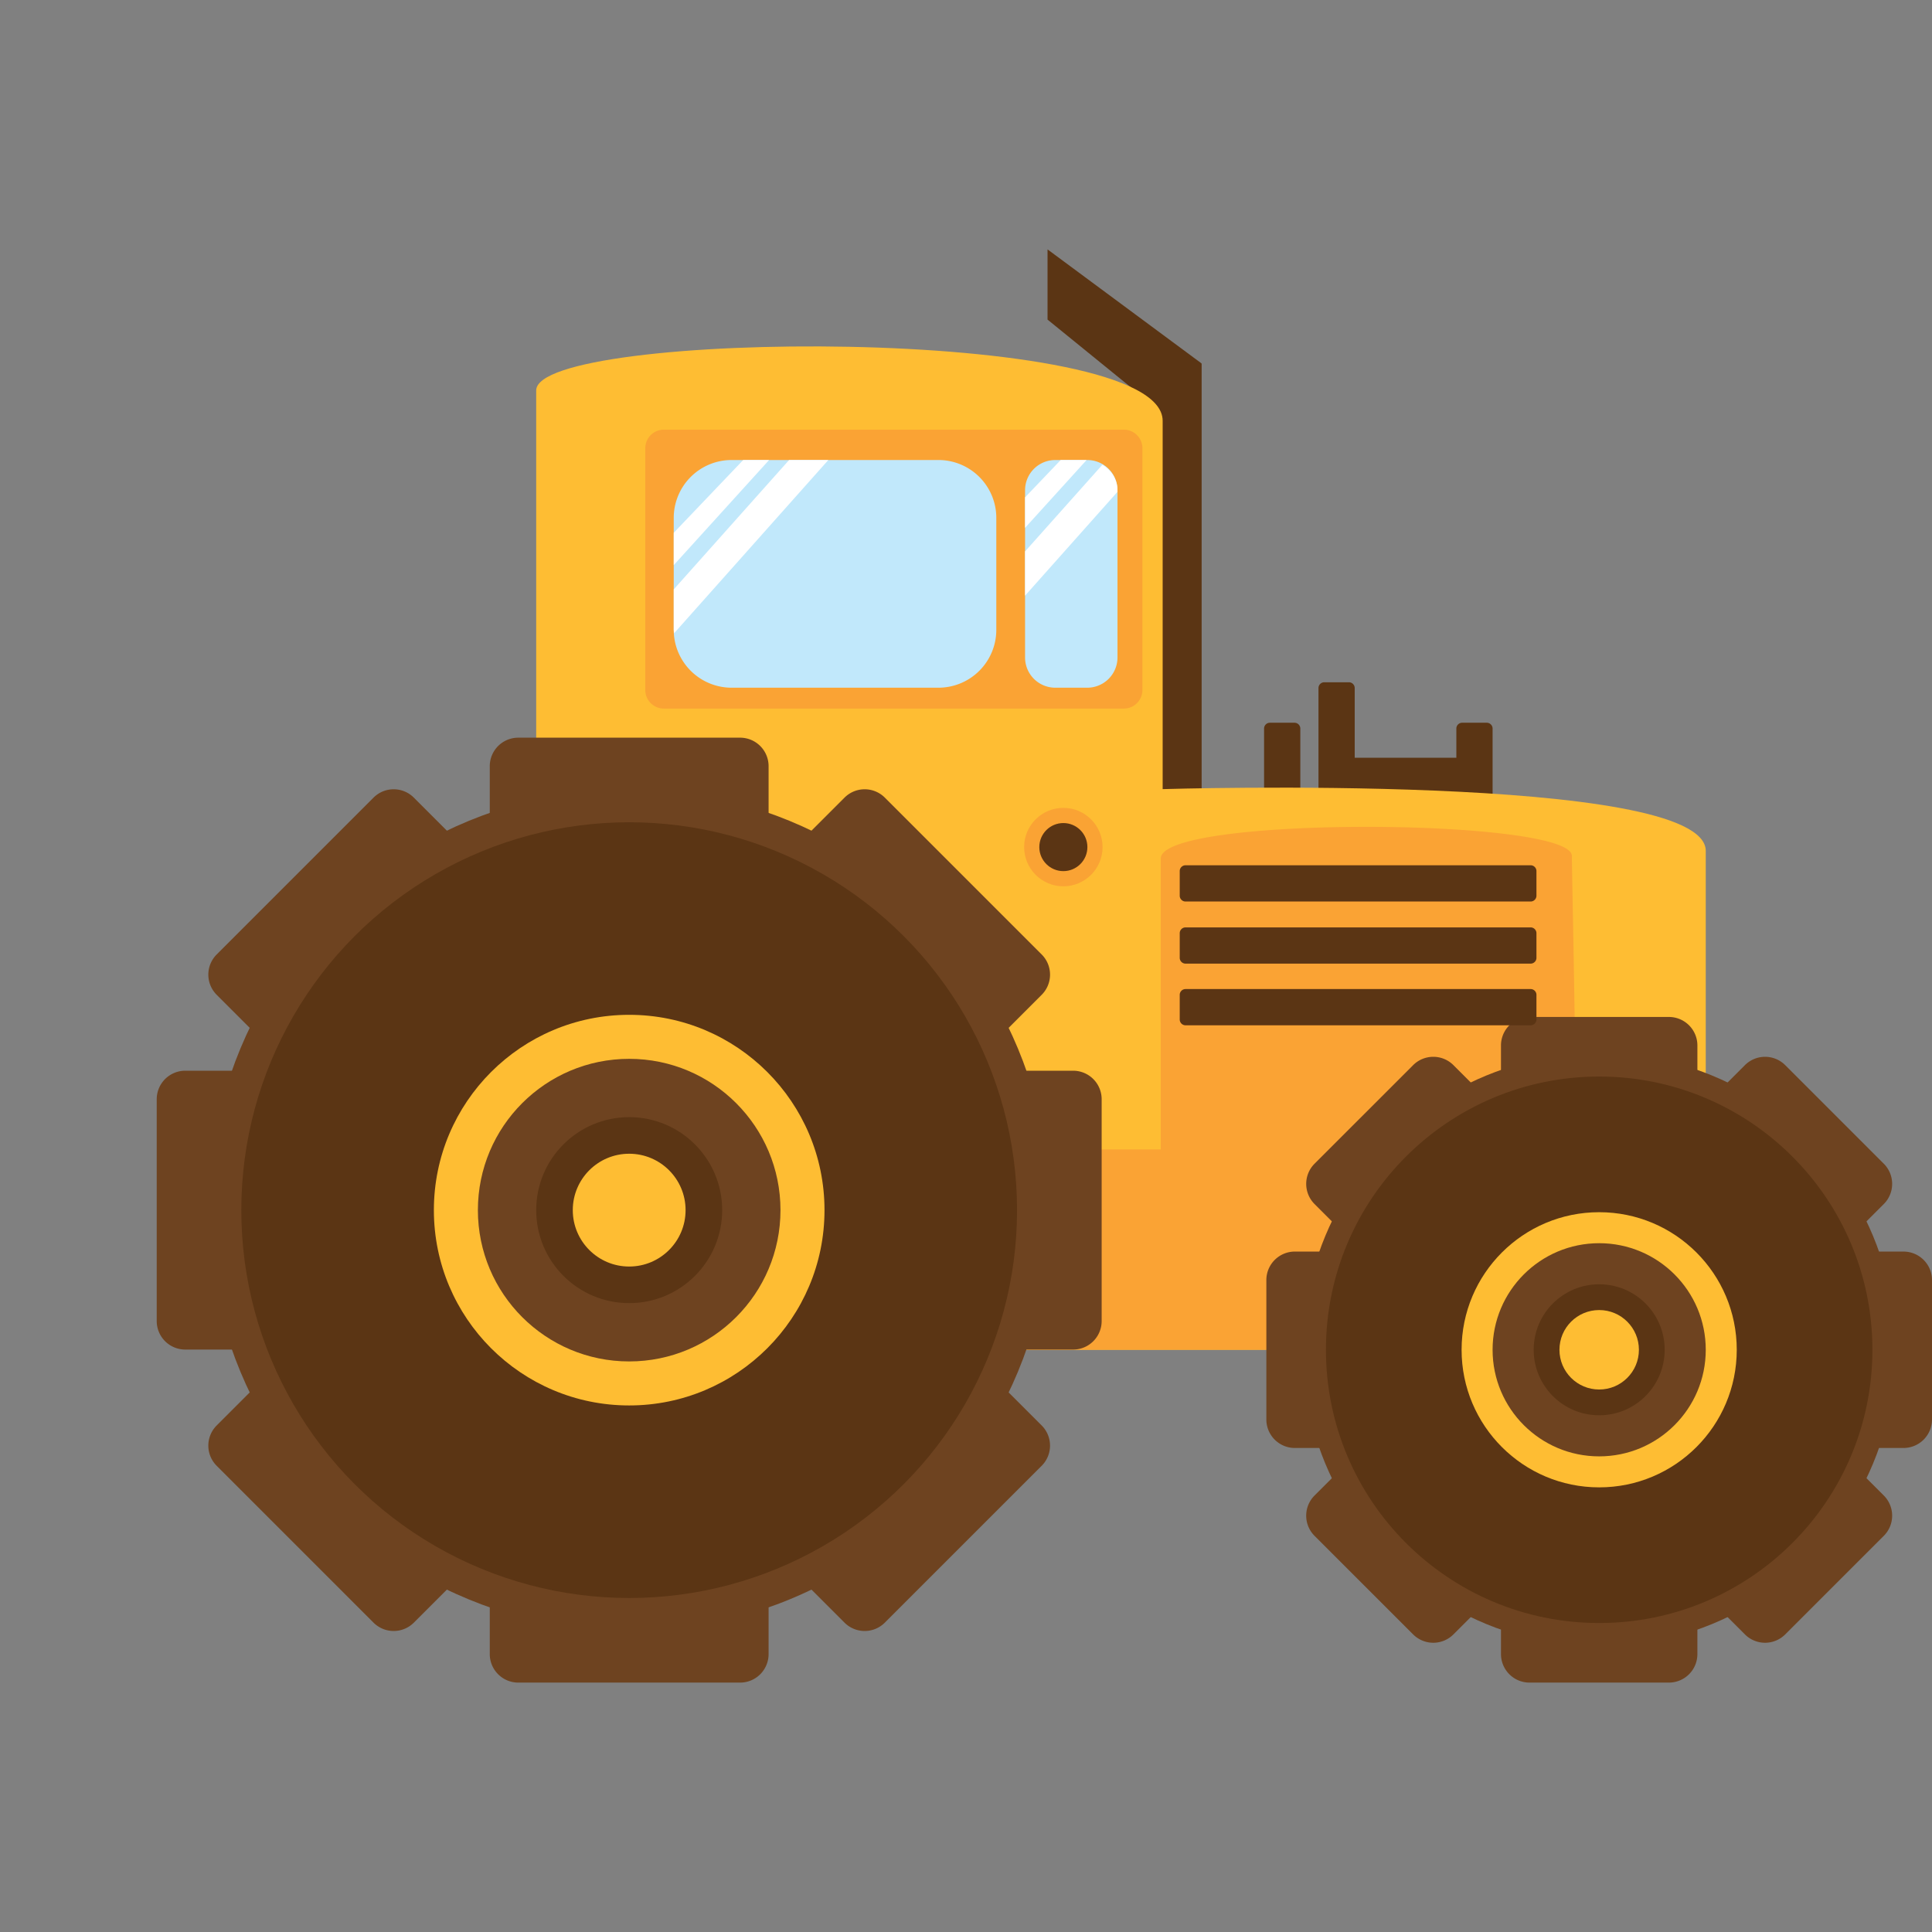 <svg
  xmlns="http://www.w3.org/2000/svg"
  viewBox="0 0 198.211 198.211"
>
  <rect x="0" y="0" width="198.211" height="198.211" fill="#808080" stroke="none"/>
  <path
    d="m123.281 37.292-15.81-11.706v7.203l9.343 7.592zM149.412 110.149V74.746c0-.329.267-.597.597-.597h2.523c.33 0 .598.267.598.597v35.403c0 .33-.268.597-.598.597h-2.523a.597.597 0 0 1-.597-.597zM129.686 110.149V74.746c0-.329.268-.597.597-.597h2.524c.329 0 .597.267.597.597v35.403c0 .33-.268.597-.597.597h-2.524a.597.597 0 0 1-.597-.597zM135.267 110.279V70.593c0-.33.267-.597.597-.597h2.523c.33 0 .598.267.598.597v39.686c0 .33-.268.597-.598.597h-2.523a.597.597 0 0 1-.597-.597z"
    style="fill: #5b3514"
  /><path
    d="M151.972 81.458h-15.028a.597.597 0 0 1-.597-.597v-2.524c0-.329.267-.597.597-.597h15.028c.33 0 .597.268.597.597v2.524a.597.597 0 0 1-.597.597zM116.449 37.292h6.832v51.911h-6.832z"
    style="fill: #5b3514"
  /><path
    d="M175 138.479V87.295c0-8.046-55.719-6.336-55.719-6.336V43.171c0-9.863-64.271-9.344-64.271-3.115v98.422H175z"
    style="fill: #febd33"
  /><path
    d="M88.598 138.479h72.969c.539-13.035-.303-48.561-.303-50.664 0-3.894-42.178-4.153-42.178.26v29.849h-12.329l-18.159 20.555zM115.298 72.696h-47.19a1.906 1.906 0 0 1-1.906-1.906V45.986c0-1.053.854-1.906 1.906-1.906h47.19c1.053 0 1.906.854 1.906 1.906V70.79a1.906 1.906 0 0 1-1.906 1.906z"
    style="fill: #faa334"
  /><circle cx="64.55" cy="124.152" r="43.193" style="fill: #6e4320" /><path
    d="M75.937 172.624H53.164a2.926 2.926 0 0 1-2.917-2.917v-91.11a2.925 2.925 0 0 1 2.917-2.916h22.773a2.924 2.924 0 0 1 2.916 2.916v91.11a2.924 2.924 0 0 1-2.916 2.917z"
    style="fill: #6e4320"
  /><path
    d="m38.327 166.479-16.103-16.104a2.926 2.926 0 0 1 0-4.125l64.425-64.425a2.925 2.925 0 0 1 4.124 0l16.104 16.104a2.926 2.926 0 0 1 0 4.125l-64.425 64.425a2.926 2.926 0 0 1-4.125 0z"
    style="fill: #6e4320"
  /><path
    d="M16.079 135.539v-22.773a2.926 2.926 0 0 1 2.917-2.917h91.11a2.926 2.926 0 0 1 2.917 2.917v22.773a2.926 2.926 0 0 1-2.917 2.917h-91.11a2.925 2.925 0 0 1-2.917-2.917z"
    style="fill: #6e4320"
  /><path
    d="m22.224 97.929 16.103-16.104a2.925 2.925 0 0 1 4.124 0l64.425 64.425a2.926 2.926 0 0 1 0 4.125l-16.104 16.104a2.925 2.925 0 0 1-4.124 0l-64.425-64.425a2.927 2.927 0 0 1 .001-4.125z"
    style="fill: #6e4320"
  /><circle cx="64.55" cy="124.152" r="39.793" style="fill: #5b3514" /><circle
    cx="64.551"
    cy="124.152"
    r="20.038"
    style="fill: #febd33"
  /><circle cx="64.55" cy="124.152" r="15.522" style="fill: #6e4320" /><circle
    cx="64.551"
    cy="124.152"
    r="9.54"
    style="fill: #5b3514"
  /><circle cx="64.55" cy="124.152" r="5.786" style="fill: #febd33" /><circle
    cx="164.065"
    cy="138.479"
    r="30.427"
    style="fill: #6e4320"
  /><path
    d="M171.225 172.624h-14.318a2.925 2.925 0 0 1-2.916-2.917v-62.458a2.925 2.925 0 0 1 2.916-2.916h14.318a2.926 2.926 0 0 1 2.917 2.916v62.458a2.925 2.925 0 0 1-2.917 2.917z"
    style="fill: #6e4320"
  /><path
    d="m144.983 167.685-10.125-10.124a2.926 2.926 0 0 1 0-4.125l44.165-44.164a2.925 2.925 0 0 1 4.124 0l10.125 10.124a2.926 2.926 0 0 1 0 4.125l-44.164 44.164a2.924 2.924 0 0 1-4.125 0z"
    style="fill: #6e4320"
  /><path
    d="M129.92 145.638V131.32a2.925 2.925 0 0 1 2.917-2.917h62.457a2.926 2.926 0 0 1 2.917 2.917v14.318a2.925 2.925 0 0 1-2.917 2.916h-62.457a2.925 2.925 0 0 1-2.917-2.916z"
    style="fill: #6e4320"
  /><path
    d="m134.858 119.396 10.125-10.124a2.926 2.926 0 0 1 4.125 0l44.164 44.164a2.926 2.926 0 0 1 0 4.125l-10.125 10.124a2.923 2.923 0 0 1-4.124 0l-44.165-44.164a2.928 2.928 0 0 1 0-4.125z"
    style="fill: #6e4320"
  /><circle cx="164.065" cy="138.479" r="28.032" style="fill: #5b3514" /><circle
    cx="164.065"
    cy="138.479"
    r="14.115"
    style="fill: #febd33"
  /><circle cx="164.065" cy="138.479" r="10.935" style="fill: #6e4320" /><circle
    cx="164.066"
    cy="138.479"
    r="6.72"
    style="fill: #5b3514"
  /><circle cx="164.066" cy="138.479" r="4.076" style="fill: #febd33" /><path
    d="M96.277 47.194H75.059a5.938 5.938 0 0 0-5.938 5.938v11.485a5.938 5.938 0 0 0 5.938 5.937h21.218a5.938 5.938 0 0 0 5.938-5.937V53.132a5.938 5.938 0 0 0-5.938-5.938zM111.545 47.194h-3.278a3.101 3.101 0 0 0-3.102 3.101v17.158a3.101 3.101 0 0 0 3.102 3.101h3.278a3.101 3.101 0 0 0 3.102-3.101V50.295a3.103 3.103 0 0 0-3.102-3.101z"
    style="fill: #c1e8fb"
  /><path
    d="m76.248 47.194-7.126 7.466v3.317l9.784-10.783zM80.957 47.194 69.122 60.467v4.15c0 .121.029.233.036.352l15.824-17.775h-4.025zM108.821 47.194l-3.656 3.831v3.128l6.314-6.959zM114.646 50.295c0-1.132-.638-2.08-1.544-2.621l-7.938 8.901v4.537l9.481-10.65v-.167z"
    style="fill: #fff"
  /><path
    d="M157.033 92.49h-35.404a.598.598 0 0 1-.597-.598v-2.523c0-.33.267-.597.597-.597h35.404c.329 0 .597.267.597.597v2.523c0 .33-.268.598-.597.598zM157.033 98.862h-35.404a.597.597 0 0 1-.597-.597v-2.523c0-.33.267-.597.597-.597h35.404c.329 0 .597.267.597.597v2.523c0 .33-.268.597-.597.597zM157.033 105.189h-35.404a.598.598 0 0 1-.597-.597v-2.524c0-.329.267-.597.597-.597h35.404c.329 0 .597.268.597.597v2.524a.598.598 0 0 1-.597.597z"
    style="fill: #5b3514"
  /><circle cx="109.093" cy="86.906" r="4.023" style="fill: #faa334" /><circle
    cx="109.093"
    cy="86.906"
    r="2.466"
    style="fill: #5b3514"
  />
</svg>
